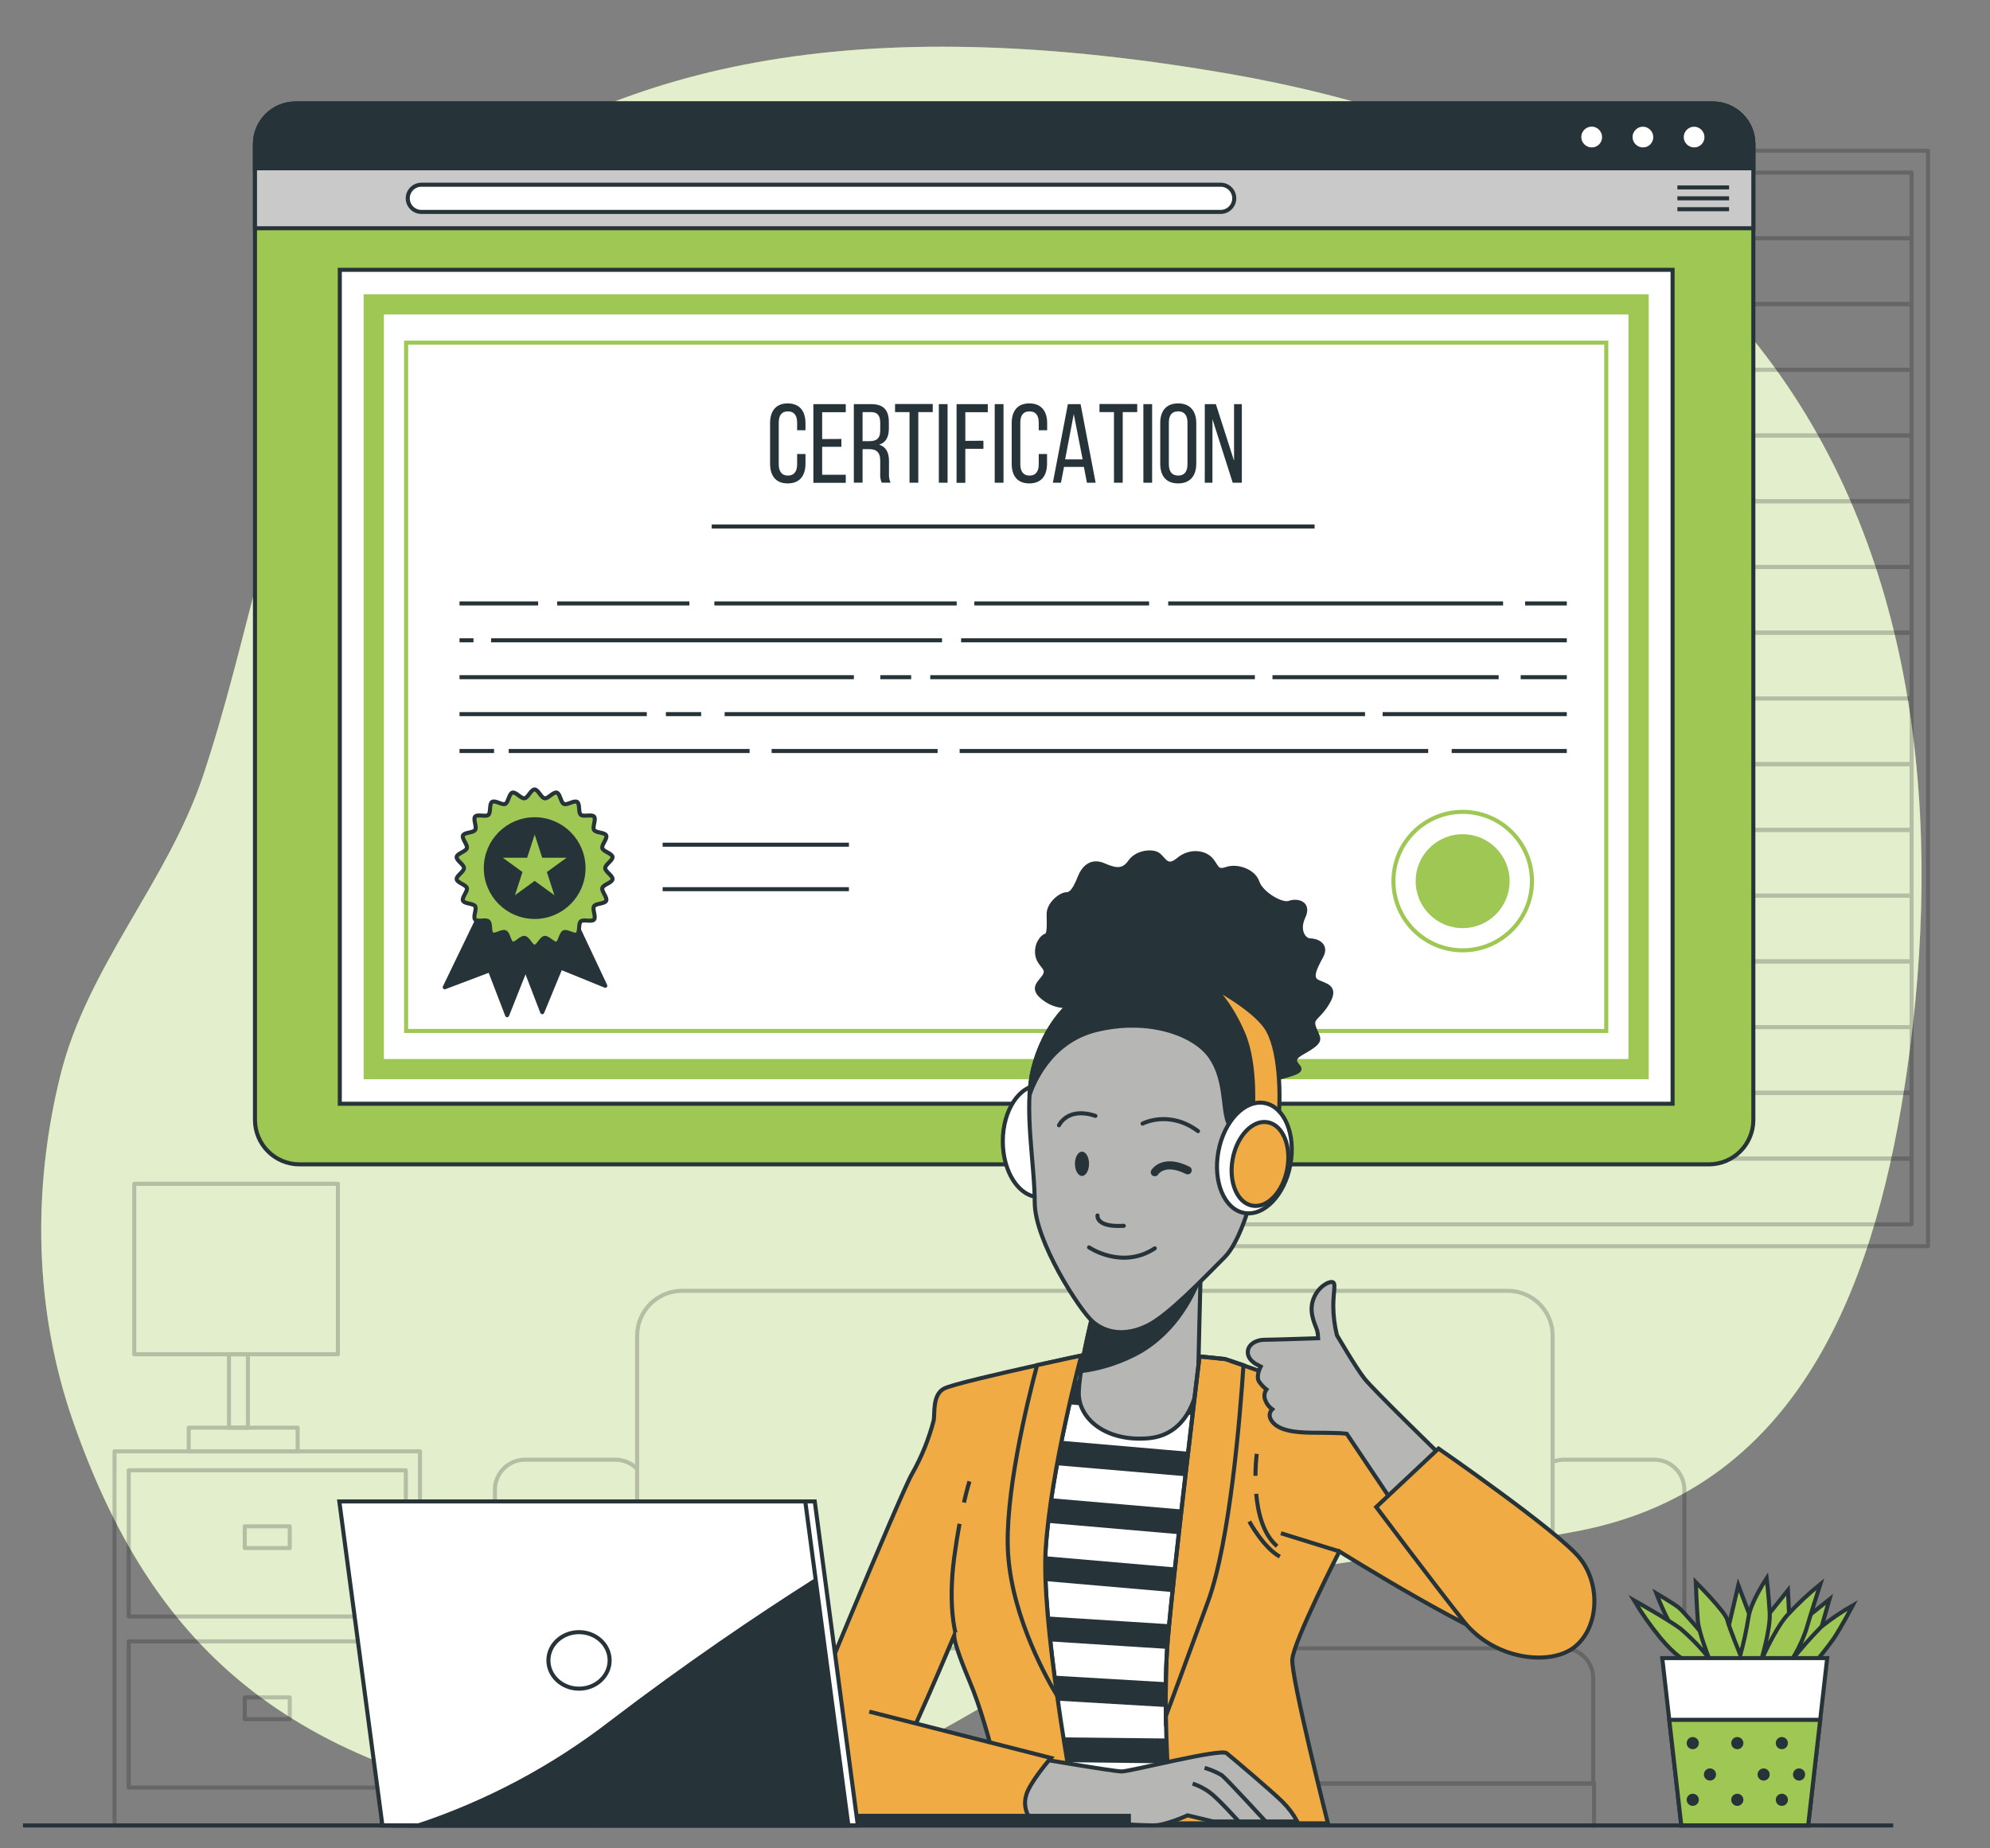 <?xml version="1.0" encoding="utf-8"?>
<!-- Generator: Adobe Illustrator 26.2.1, SVG Export Plug-In . SVG Version: 6.00 Build 0)  -->
<svg version="1.1" id="Capa_1" xmlns="http://www.w3.org/2000/svg" xmlns:xlink="http://www.w3.org/1999/xlink" x="0px" y="0px"
	 viewBox="0 0 491.4 456.51" style="enable-background:new 0 0 491.4 456.51;" xml:space="preserve">
<rect x="0" y="0" width="491.4" height="456.51" fill="#808080" stroke="none"/>
<style type="text/css">
	.st0{fill:#F0AB44;}
	.st1{opacity:0.7;fill:#FFFFFF;enable-background:new    ;}
	.st2{opacity:0.2;}
	.st3{fill:none;stroke:#020203;stroke-linejoin:round;}
	.st4{fill:#F0AB44;stroke:#263339;stroke-miterlimit:10;}
	.st5{fill:#CAC9C9;stroke:#263339;stroke-miterlimit:10;}
	.st6{fill:#FFFFFF;stroke:#263339;stroke-miterlimit:10;}
	.st7{fill:none;stroke:#263339;stroke-miterlimit:10;}
	.st8{fill:#263339;stroke:#263339;stroke-miterlimit:10;}
	.st9{fill:none;stroke:#F0AB44;stroke-width:5;stroke-miterlimit:10;}
	.st10{fill:none;stroke:#F0AB44;stroke-miterlimit:10;}
	.st11{fill:#263339;}
	.st12{fill:#263339;stroke:#263339;stroke-linecap:round;stroke-linejoin:round;}
	.st13{fill:#FFFFFF;stroke:#263339;stroke-linecap:round;stroke-linejoin:round;}
	.st14{fill:#B6B6B5;stroke:#263339;stroke-miterlimit:10;}
	.st15{fill:#B6B6B5;stroke:#263339;stroke-linecap:round;stroke-linejoin:round;}
	.st16{fill:none;stroke:#263339;stroke-linecap:round;stroke-linejoin:round;}
	.st17{fill:none;stroke:#263339;stroke-width:2;stroke-linecap:round;stroke-linejoin:round;}
	.st18{fill:#23A587;}
	.st19{fill:#9FC751;}
	.st20{fill:#9EC754;}
	.st21{fill:#9EC754;stroke:#263339;stroke-miterlimit:10;}
	.st22{fill:none;stroke:#9EC754;stroke-width:5;stroke-miterlimit:10;}
	.st23{fill:none;stroke:#9EC754;stroke-miterlimit:10;}
</style>
<g>
	<g id="freepik--background-simple--inject-1_00000105407906882816061410000011579298867114214537_">
		<path class="st0" d="M-200.44,575.37c-11.6-15.39-26.11-28.36-42.7-38.17c-27.55-16.37-58.64-26.22-90.1-31.67
			c-99.55-17.23-154.12,1-195.28,30.63c-27.26,19.67-35.83,61.49-43.88,91.9c-4.52,17.07-8.55,34.32-14.17,51.07
			c-8.73,26-28.56,47-35.17,73.81c-7,28.29-6.45,58.09,3.24,85.71c19.15,54.56,51.69,86.18,126.36,96.68
			c40,5.64,72.15-10.89,105.34-30.78c20.46-12.26,41.67-23.31,65.15-28.31c24.8-5.27,50.31-6,75.18-10.9
			c55.63-10.95,73.48-63.6,80.71-113.47C-157.01,691.49-162.49,625.5-200.44,575.37z"/>
		<path class="st1" d="M-200.44,575.37c-11.6-15.39-26.11-28.36-42.7-38.17c-27.55-16.37-58.64-26.22-90.1-31.67
			c-99.55-17.23-154.12,1-195.28,30.63c-27.26,19.67-35.83,61.49-43.88,91.9c-4.52,17.07-8.55,34.32-14.17,51.07
			c-8.73,26-28.56,47-35.17,73.81c-7,28.29-6.45,58.09,3.24,85.71c19.15,54.56,51.69,86.18,126.36,96.68
			c40,5.64,72.15-10.89,105.34-30.78c20.46-12.26,41.67-23.31,65.15-28.31c24.8-5.27,50.31-6,75.18-10.9
			c55.63-10.95,73.48-63.6,80.71-113.47C-157.01,691.49-162.49,625.5-200.44,575.37z"/>
	</g>
	<g id="freepik--Window--inject-1_00000063614923964068973940000008981369397267479937_">
		<g class="st2">
			<polygon class="st3" points="-164.6,529.94 -355.36,529.94 -362.13,546.17 -164.6,546.17 			"/>
			<polygon class="st3" points="-164.6,546.17 -355.36,546.17 -362.13,562.41 -164.6,562.41 			"/>
			<polygon class="st3" points="-164.6,562.41 -355.36,562.41 -362.13,578.64 -164.6,578.64 			"/>
			<polygon class="st3" points="-164.6,578.64 -355.36,578.64 -362.13,594.88 -164.6,594.88 			"/>
			<polygon class="st3" points="-164.6,594.88 -355.36,594.88 -362.13,611.11 -164.6,611.11 			"/>
			<polygon class="st3" points="-164.6,611.11 -355.36,611.11 -362.13,627.35 -164.6,627.35 			"/>
			<polygon class="st3" points="-164.6,627.35 -355.36,627.35 -362.13,643.58 -164.6,643.58 			"/>
			<polygon class="st3" points="-164.6,643.58 -355.36,643.58 -362.13,659.82 -164.6,659.82 			"/>
			<polygon class="st3" points="-164.6,659.82 -355.36,659.82 -362.13,676.05 -164.6,676.05 			"/>
			<polygon class="st3" points="-164.6,676.05 -355.36,676.05 -362.13,692.29 -164.6,692.29 			"/>
			<polygon class="st3" points="-164.6,692.29 -355.36,692.29 -362.13,708.52 -164.6,708.52 			"/>
			<polygon class="st3" points="-164.6,708.52 -355.36,708.52 -362.13,724.76 -164.6,724.76 			"/>
			<polygon class="st3" points="-164.6,724.76 -355.36,724.76 -362.13,740.99 -164.6,740.99 			"/>
			<polygon class="st3" points="-164.6,740.99 -355.36,740.99 -362.13,757.23 -164.6,757.23 			"/>
			<polygon class="st3" points="-164.6,757.23 -355.36,757.23 -362.13,773.46 -164.6,773.46 			"/>
			<polygon class="st3" points="-164.6,773.46 -355.36,773.46 -362.13,789.7 -164.6,789.7 			"/>
			<rect x="-364.16" y="524.53" class="st3" width="203.61" height="270.58"/>
		</g>
	</g>
	<g id="freepik--Lamp--inject-1_00000033368293096843989510000005244974026069552024_">
		<g class="st2">
			<rect x="-604.85" y="892.7" class="st3" width="68.42" height="36.11"/>
			<rect x="-576.2" y="906.53" class="st3" width="11.11" height="5.38"/>
			<rect x="-608.36" y="845.77" class="st3" width="75.43" height="92.39"/>
			<rect x="-604.85" y="850.45" class="st3" width="68.42" height="36.11"/>
			<rect x="-576.2" y="864.28" class="st3" width="11.11" height="5.38"/>
			<rect x="-590.04" y="839.92" class="st3" width="26.9" height="5.85"/>
			<rect x="-580.1" y="821.8" class="st3" width="4.68" height="18.13"/>
			<rect x="-603.49" y="779.69" class="st3" width="50.29" height="42.1"/>
		</g>
	</g>
	<g id="freepik--Couch--inject-1_00000173846767302655720450000012158288842733608838_">
		<g class="st2">
			<path class="st3" d="M-253.24,894.42v-77.2c0.01-6.12-4.96-11.09-11.08-11.1c-0.01,0-0.01,0-0.02,0h-101.42v89.07"/>
			<path class="st3" d="M-364.91,806.12h-103.31c-6.12,0-11.09,4.97-11.09,11.09c0,0,0,0.01,0,0.01v77.2"/>
			<path class="st3" d="M-243.22,901.83v26h-122.49v-33.41h115.11c4.07-0.01,7.37,3.29,7.38,7.36
				C-243.22,901.8-243.22,901.82-243.22,901.83z"/>
			<path class="st3" d="M-364.78,894.42h-117.18c-4.07,0-7.37,3.3-7.37,7.37c0,0,0,0.01,0,0.01v26h124.55"/>
			<polyline class="st3" points="-489.33,938.67 -489.33,927.76 -243.01,927.76 -243.01,938.67 			"/>
			<path class="st3" d="M-479.31,850.12c-1.4-1.46-3.34-2.29-5.37-2.29h-22.31c-4.1-0.01-7.43,3.32-7.44,7.42c0,0,0,0.01,0,0.01
				v82.88"/>
			<path class="st3" d="M-220.71,937.6v-82.34c0-4.1-3.33-7.43-7.43-7.43h-22.31c-0.96,0-1.91,0.18-2.79,0.55"/>
		</g>
	</g>
	<g id="freepik--Certification--inject-1_00000034091892722227690060000013242717566652268425_">
		<path class="st4" d="M-203.68,522.89v241c0,6.08-4.92,11-11,11h-348c-6.08,0-11-4.92-11-11v-241c0-5.52,4.48-10,10-10h350
			C-208.16,512.89-203.68,517.37-203.68,522.89L-203.68,522.89z"/>
		<path class="st5" d="M-203.68,522.89v20.8h-370v-20.8c0-5.52,4.48-10,10-10h350C-208.16,512.89-203.68,517.37-203.68,522.89z"/>
		<path class="st6" d="M-335.22,539.66H-532.6c-1.85-0.01-3.35-1.51-3.35-3.36l0,0c0-1.85,1.5-3.35,3.35-3.36h197.38
			c1.86,0,3.36,1.5,3.36,3.36l0,0C-331.86,538.16-333.36,539.66-335.22,539.66z"/>
		<line class="st7" x1="-222.43" y1="533.61" x2="-209.67" y2="533.61"/>
		<line class="st7" x1="-222.43" y1="536.3" x2="-209.67" y2="536.3"/>
		<line class="st7" x1="-222.43" y1="538.99" x2="-209.67" y2="538.99"/>
		<path class="st8" d="M-203.68,522.89v6h-370v-6c0-5.52,4.48-10,10-10h350C-208.16,512.89-203.68,517.37-203.68,522.89z"/>
		<path class="st6" d="M-240.54,521.22c0.03-1.69-1.31-3.09-3-3.12c-1.69-0.03-3.09,1.31-3.12,3c-0.03,1.69,1.31,3.09,3,3.12
			c0.02,0,0.05,0,0.07,0c1.66,0.03,3.02-1.29,3.05-2.95C-240.54,521.26-240.54,521.24-240.54,521.22z"/>
		<path class="st6" d="M-227.9,521.22c0.03-1.68-1.32-3.07-3-3.1c-1.68-0.03-3.07,1.32-3.1,3c-0.03,1.68,1.32,3.07,3,3.1
			c0.02,0,0.03,0,0.05,0c1.66,0.03,3.02-1.29,3.05-2.95C-227.9,521.26-227.9,521.24-227.9,521.22z"/>
		<path class="st6" d="M-215.26,521.22c0.03-1.68-1.32-3.07-3-3.1c-1.68-0.03-3.07,1.32-3.1,3c-0.03,1.68,1.32,3.07,3,3.1
			c0.02,0,0.03,0,0.05,0c1.66,0.03,3.02-1.29,3.05-2.95C-215.26,521.26-215.26,521.24-215.26,521.22z"/>
		<rect x="-552.73" y="553.96" class="st6" width="329.11" height="205.96"/>
		<rect x="-544.34" y="562.49" class="st9" width="312.32" height="188.88"/>
		<rect x="-536.36" y="571.94" class="st10" width="296.36" height="170"/>
		<path class="st11" d="M-437.74,591.83v1.75h-2.06v-1.86c0-1.75-0.69-2.8-2.27-2.8c-1.58,0-2.27,1-2.27,2.8v10.26
			c0,1.74,0.72,2.8,2.27,2.8c1.55,0,2.27-1.06,2.27-2.8v-2.53h2.06v2.38c0,2.94-1.39,4.88-4.39,4.88s-4.35-1.94-4.35-4.88v-10
			c0-2.94,1.39-4.88,4.35-4.88C-439.17,586.95-437.74,588.88-437.74,591.83z"/>
		<path class="st11" d="M-428.87,595.73v1.94h-4.75v6.9h5.83v2h-8v-19.44h8v2h-5.83v6.63L-428.87,595.73z"/>
		<path class="st11" d="M-421.47,587.13c3.05,0,4.32,1.56,4.32,4.44v1.58c0,2.14-0.75,3.47-2.41,4c1.77,0.53,2.44,2,2.44,4.05v3
			c-0.06,0.8,0.07,1.6,0.39,2.33h-2.19c-0.31-0.74-0.43-1.55-0.36-2.35v-3.05c0-2.2-1-2.89-2.83-2.89h-1.53v8.29h-2.16v-19.4
			H-421.47z M-422.03,596.28c1.72,0,2.75-0.55,2.75-2.66v-1.86c0-1.74-0.64-2.66-2.25-2.66h-2.11v7.18H-422.03z"/>
		<path class="st11" d="M-412.05,606.54V589.1h-3.57v-2h9.31v2h-3.57v17.44L-412.05,606.54z"/>
		<path class="st11" d="M-402.65,587.13v19.41h-2.16v-19.41H-402.65z"/>
		<path class="st11" d="M-393.8,596.17v2h-4.47v8.4h-2.16v-19.44h7.71v2h-5.55v7.07L-393.8,596.17z"/>
		<path class="st11" d="M-388.84,587.13v19.41h-2.17v-19.41H-388.84z"/>
		<path class="st11" d="M-378.06,591.83v1.75h-2.08v-1.86c0-1.75-0.69-2.8-2.27-2.8s-2.28,1-2.28,2.8v10.26
			c0,1.74,0.72,2.8,2.28,2.8s2.27-1.06,2.27-2.8v-2.53h2.05v2.38c0,2.94-1.38,4.88-4.38,4.88s-4.35-1.94-4.35-4.88v-10
			c0-2.94,1.38-4.88,4.35-4.88S-378.06,588.88-378.06,591.83z"/>
		<path class="st11" d="M-373.9,602.63l-0.75,3.91h-2l3.71-19.41h3.13l3.72,19.41h-2.15l-0.75-3.91H-373.9z M-373.62,600.77h4.32
			l-2.19-11.2L-373.62,600.77z"/>
		<path class="st11" d="M-361.56,606.54V589.1h-3.58v-2h9.32v2h-3.58v17.44L-361.56,606.54z"/>
		<path class="st11" d="M-352.14,587.13v19.41h-2.16v-19.41H-352.14z"/>
		<path class="st11" d="M-350.14,591.83c0-3,1.47-4.88,4.43-4.88s4.47,1.91,4.47,4.88v10c0,2.94-1.47,4.88-4.47,4.88
			s-4.43-1.88-4.43-4.88V591.83z M-348.01,601.98c0,1.77,0.75,2.8,2.3,2.8s2.3-1,2.3-2.8v-10.27c0-1.75-0.72-2.8-2.3-2.8
			s-2.3,1-2.3,2.8V601.98z"/>
		<path class="st11" d="M-337.25,606.54h-1.89v-19.41h2.74l4.49,14v-14h1.92v19.41h-2.25l-5-15.69L-337.25,606.54z"/>
		<line class="st7" x1="-460.89" y1="617.36" x2="-312.02" y2="617.36"/>
		<line class="st7" x1="-260.04" y1="636.35" x2="-249.74" y2="636.35"/>
		<line class="st7" x1="-348.17" y1="636.35" x2="-265.48" y2="636.35"/>
		<line class="st7" x1="-396.04" y1="636.35" x2="-352.89" y2="636.35"/>
		<line class="st7" x1="-460.24" y1="636.35" x2="-400.4" y2="636.35"/>
		<line class="st7" x1="-499.05" y1="636.35" x2="-466.41" y2="636.35"/>
		<line class="st7" x1="-523.17" y1="636.35" x2="-503.76" y2="636.35"/>
		<line class="st7" x1="-399.31" y1="645.46" x2="-249.74" y2="645.46"/>
		<line class="st7" x1="-515.37" y1="645.46" x2="-404.02" y2="645.46"/>
		<line class="st7" x1="-523.17" y1="645.46" x2="-519.72" y2="645.46"/>
		<line class="st7" x1="-261.13" y1="654.57" x2="-249.74" y2="654.57"/>
		<line class="st7" x1="-322.42" y1="654.57" x2="-266.57" y2="654.57"/>
		<line class="st7" x1="-406.93" y1="654.57" x2="-326.77" y2="654.57"/>
		<line class="st7" x1="-419.26" y1="654.57" x2="-411.64" y2="654.57"/>
		<line class="st7" x1="-523.17" y1="654.57" x2="-425.79" y2="654.57"/>
		<line class="st7" x1="-295.22" y1="663.69" x2="-249.74" y2="663.69"/>
		<line class="st7" x1="-457.7" y1="663.69" x2="-299.57" y2="663.69"/>
		<line class="st7" x1="-472.21" y1="663.69" x2="-463.5" y2="663.69"/>
		<line class="st7" x1="-523.17" y1="663.69" x2="-476.92" y2="663.69"/>
		<line class="st7" x1="-278.17" y1="672.8" x2="-249.74" y2="672.8"/>
		<line class="st7" x1="-399.67" y1="672.8" x2="-283.97" y2="672.8"/>
		<line class="st7" x1="-446.1" y1="672.8" x2="-405.11" y2="672.8"/>
		<line class="st7" x1="-511.02" y1="672.8" x2="-451.54" y2="672.8"/>
		<line class="st7" x1="-523.17" y1="672.8" x2="-514.64" y2="672.8"/>
		<polygon class="st12" points="-512.12,712.94 -502.74,737.31 -498.2,726.29 -487.17,730.78 -497.95,707.9 		"/>
		<polygon class="st12" points="-515.47,707.64 -526.82,731.15 -515.68,726.94 -511.41,738.05 -502.09,714.54 		"/>
		<path class="st4" d="M-487.2,701.72c0-0.89,1.93-1.91,1.81-2.77s-2.26-1.31-2.51-2.14s1.31-2.37,0.95-3.16
			c-0.36-0.79-2.54-0.61-3-1.35c-0.46-0.74,0.59-2.64,0-3.3c-0.59-0.66-2.61,0.13-3.27-0.45s-0.16-2.69-0.9-3.17
			s-2.46,0.86-3.27,0.49s-0.91-2.54-1.76-2.79c-0.85-0.25-2.11,1.52-3,1.4c-0.89-0.12-1.59-2.18-2.48-2.18
			c-0.89,0-1.62,2.06-2.48,2.18c-0.86,0.12-2.16-1.64-3-1.4s-1,2.43-1.77,2.79s-2.52-1-3.26-0.49s-0.24,2.6-0.9,3.18
			c-0.66,0.58-2.7-0.22-3.27,0.44c-0.57,0.66,0.49,2.56,0,3.3s-2.65,0.55-3,1.35c-0.35,0.8,1.2,2.31,0.95,3.16
			c-0.25,0.85-2.38,1.27-2.51,2.14s1.81,1.88,1.81,2.77c0,0.89-1.93,1.9-1.81,2.76c0.12,0.86,2.26,1.31,2.51,2.15
			c0.25,0.84-1.32,2.36-0.95,3.15c0.37,0.79,2.54,0.62,3,1.35c0.46,0.73-0.6,2.64,0,3.3c0.6,0.66,2.6-0.13,3.27,0.45
			c0.67,0.58,0.16,2.69,0.9,3.17s2.46-0.86,3.26-0.49c0.8,0.37,0.92,2.54,1.77,2.79s2.11-1.52,3-1.39c0.89,0.13,1.59,2.17,2.48,2.17
			c0.89,0,1.62-2.05,2.48-2.17c0.86-0.12,2.16,1.63,3,1.39s1-2.43,1.77-2.79c0.77-0.36,2.52,1,3.26,0.49s0.24-2.6,0.9-3.17
			c0.66-0.57,2.7,0.21,3.27-0.45c0.57-0.66-0.49-2.56,0-3.3c0.49-0.74,2.65-0.55,3-1.35c0.35-0.8-1.2-2.31-0.95-3.16
			c0.25-0.85,2.38-1.26,2.51-2.14C-485.26,703.6-487.2,702.61-487.2,701.72z"/>
		<circle class="st12" cx="-504.61" cy="701.72" r="12.06"/>
		<polygon class="st0" points="-504.61,693.43 -502.75,699.16 -496.73,699.16 -501.6,702.69 -499.74,708.42 -504.61,704.88 
			-509.48,708.42 -507.62,702.69 -512.49,699.16 -506.47,699.16 		"/>
		<line class="st7" x1="-473.01" y1="695.94" x2="-427.01" y2="695.94"/>
		<line class="st7" x1="-473.01" y1="706.93" x2="-427.01" y2="706.93"/>
		<circle class="st10" cx="-275.45" cy="704.93" r="17.1"/>
		<circle class="st0" cx="-275.45" cy="704.96" r="11.6"/>
	</g>
	<g id="freepik--Plant--inject-1_00000071540244687635241200000007283503416607774092_">
		<path class="st4" d="M-219.14,897.33c0,0-3.5-6-5.25-9.25c-1.22-2.35-2.31-4.77-3.25-7.25c0,0,4.25,2.5,5.5,3.5s6.5,7.25,6.5,7.25
			l1.5-1.75l-1.75-5.75l5.75,6.5l2.75-11.75l4.25,11.25l8-10l0.5,10l9.75-7.75l-3.5,12.25l-3.75,5.25h-26.75L-219.14,897.33z"/>
		<path class="st4" d="M-220.64,897.33c0,0-2.25-1-6-5.5c-2.4-2.92-4.57-6.01-6.5-9.25c0,0,8.5,4.75,11.5,7
			c2.56,2.19,4.9,4.62,7,7.25c0,0-2.5-6.25-2.75-9.25s-0.5-9.5-0.5-9.5s7.25,7.25,7.75,9.25s3.25,8.75,3.25,8.75
			c0.83-3.05,1.5-6.13,2-9.25c0.5-3.75,4.5-9.75,4.5-9.75s0.5,4.25,0.75,8.5s-2.25,12.25-2.25,12.25s3.25-7.75,6.5-11.5
			c2.55-2.79,5.31-5.38,8.25-7.75c0,0-2.5,7.75-3.5,11.25c-0.93,2.72-2.19,5.33-3.75,7.75c2.35-2.97,4.85-5.8,7.5-8.5
			c2.44-1.95,5.03-3.71,7.75-5.25c0,0-2.75,5.25-4.75,8.25c-1.87,2.6-3.87,5.11-6,7.5h-30.75V897.33z"/>
		<polygon class="st6" points="-185.44,896.83 -187.17,912.08 -190.14,938.16 -221.47,938.16 -224.44,912.08 -226.17,896.83 		"/>
		<polygon class="st4" points="-187.17,912.08 -190.14,938.16 -221.47,938.16 -224.44,912.08 		"/>
		<circle class="st11" cx="-218.64" cy="917.83" r="1.5"/>
		<circle class="st11" cx="-207.64" cy="917.83" r="1.5"/>
		<circle class="st11" cx="-214.39" cy="925.58" r="1.5"/>
		<circle class="st11" cx="-201.14" cy="925.58" r="1.5"/>
		<circle class="st11" cx="-192.39" cy="925.58" r="1.5"/>
		<circle class="st11" cx="-196.64" cy="917.83" r="1.5"/>
		<circle class="st11" cx="-218.64" cy="931.83" r="1.5"/>
		<circle class="st11" cx="-207.64" cy="931.83" r="1.5"/>
		<circle class="st11" cx="-196.64" cy="931.83" r="1.5"/>
	</g>
	<g id="freepik--Character--inject-1_00000019636833191371354120000003184126743400597914_">
		
			<ellipse transform="matrix(2.443132e-03 -1 1 2.443132e-03 -1148.231 387.305)" class="st13" cx="-379.99" cy="769.17" rx="13.8" ry="9.03"/>
		<path class="st12" d="M-368.65,734.62c0,0-4.87,2.79-9.51-0.23s-1.39-4.4-0.46-6.26c0.93-1.86-1.39-2.32-1.86-4.87
			s1.16-4.64,2.09-4.87s0.7-2.79,0.7-5.34c0-2.55,3-4.87,4.4-4.87s2.32-1.85,3.25-4.17s2.79-4.41,6-3c3.21,1.41,4.87,1.39,6.5-0.93
			s5.56-2.78,7-1.62c1.44,1.16,2.08,3.48,4.87,1.16c2.79-2.32,6.26-1.85,7.88-0.23c1.62,1.62,1.39,3.48,4,2.55s6.72,0.46,7.65,3.25
			c0.93,2.79,6,5.8,7.89,5.1s5.1,0,3.47,3.48c-1.63,3.48,0.24,5.8,1.63,5.8s4.41,0.93,2.78,3.94s-2.78,5.34-0.93,6.26
			s4.87,1.16,2.56,5.11c-2.31,3.95-4.18,3.71-3.48,6c0.7,2.29,2.08,3,0,4.64s-4.64,2.32-4.64,3.71c0,1.39,2.78,2.08-0.47,3.24
			c-1.87,0.68-3.82,1.15-5.8,1.4c0,0-4.63-12.53-17.86-16.7c-13.23-4.17-20.87-3.72-23.89-2.09S-368.65,734.62-368.65,734.62z"/>
		<path class="st6" d="M-363.98,819.66l-17,7.84c0,0-8.79,48.66-8.16,62.16c0.63,13.5,8.16,47.09,8.16,47.09h40.84
			c0,0-6.28-41.13-3.14-55.88s10.68-55.25,10.68-55.25s-12.56-3.45-16.33-4.08C-352.7,820.91-363.98,819.66-363.98,819.66z"/>
		<path class="st11" d="M-383.48,842.39l47,4.06c-0.38,2-0.76,4-1.15,6l-46.8-4C-384.14,846.33-383.79,844.3-383.48,842.39z
			 M-343.26,880.83c0.36-1.7,0.78-3.74,1.24-6l-45.66-3.94c-0.26,2.1-0.49,4.13-0.7,6.06l45.12,3.91V880.83z M-339.26,860.61
			l-46.49-4c-0.3,2-0.6,4-0.88,6.06l46.19,4c0.43-1.94,0.82-3.96,1.22-6.02L-339.26,860.61z M-389.11,885.85
			c-0.06,1.44-0.07,2.71,0,3.77c0,0.73,0.09,1.52,0.16,2.35l44.81,2.86c0-2.14,0-4.2,0-6.12L-389.11,885.85z M-380.69,827.33
			l-0.28,0.13c0,0-0.4,2.24-1,5.89l47.16,4.08c0.42-2.27,0.81-4.31,1.13-6L-380.69,827.33z M-342.69,916.75l-42.45-0.45
			c0.4,2.12,0.81,4.17,1.2,6.12l42,0.48c-0.2-1.92-0.46-3.98-0.68-6.07L-342.69,916.75z M-386.96,906.67l43.57,2.56
			c-0.17-2.05-0.32-4.1-0.45-6.15l-44.11-2.59c0.36,2.03,0.7,4.11,1.06,6.22L-386.96,906.67z"/>
		<path class="st14" d="M-366.49,810.83c0,0-3.45,13.18-3.76,20.09c-0.31,6.91,6.9,12.55,17.26,11.61s12.24-12.24,12.24-15.07
			s0.61-26.63,0.61-26.63c-3.47,2.97-7.15,5.7-11,8.16C-357.07,812.75-366.49,810.83-366.49,810.83z"/>
		<path class="st8" d="M-357.07,822.17c9.81-4.7,14.7-13.93,16.91-19.79c0-1,0-1.56,0-1.56c-3.47,2.97-7.15,5.7-11,8.16
			c-6,3.77-15.38,1.89-15.38,1.89s-2.15,8.24-3.21,15.1C-365.34,825.42-361.05,824.13-357.07,822.17z"/>
		<path class="st15" d="M-323.45,760.47c0,0-0.4-13.92-5.57-21.88c-5.17-7.96-16.07-12.83-28.24-10.76
			c-15.1,2.6-21.88,13.92-24.27,23.47s0.4,23.47,0.4,33c0,9.53,11.14,26.65,14.32,29.44c3.18,2.79,8.09,3.71,13.7,0.87
			c5.15-2.62,13.62-11.53,18.79-16.7c5.17-5.17,8.25-20.55,9.05-24.13S-323.45,760.47-323.45,760.47z"/>
		<path class="st16" d="M-365.63,787.51c0,0-0.47,3,6.49,2.55"/>
		<path class="st16" d="M-367.72,795.39c0,0,8.12,5.57,16.24,0.24"/>
		<path class="st17" d="M-351.48,776.83c0,0,2.08-3.48,8.12-0.47"/>
		<path class="st11" d="M-367.72,774.75c0,1.67-0.78,3-1.74,3s-1.74-1.35-1.74-3c0-1.65,0.78-3,1.74-3S-367.72,773.09-367.72,774.75
			z"/>
		<path class="st16" d="M-375.14,765.24c0,0,2.09-4.64,9-2.32"/>
		<path class="st16" d="M-354.5,764.83c0,0,6.5-3.48,13.69,1.85"/>
		<path class="st12" d="M-357.26,727.83c-15.1,2.6-21.88,13.92-24.27,23.47c-0.5,2.12-0.79,4.28-0.88,6.46
			c0.78-2.43,4.83-13.09,16.31-16c13-3.24,24.36,0.93,28.3,6.5s3,12.76,4.41,16.24c0.88,2.2,5.3,5.52,8.43,7.66
			c0.72-4.27,1.51-11.74,1.51-11.74s-0.4-13.92-5.57-21.88C-334.19,730.58-345.09,725.76-357.26,727.83z"/>
		<path class="st4" d="M-327.36,762.92c0,0,1.16-12.29-2.32-20.41s-7.65-11.6-7.65-11.6s9.74,5.11,13.22,10s3.94,16.7,3,24.82
			l-7.19-1.16L-327.36,762.92z"/>
		<path class="st13" d="M-318.01,774.98c-1.4,7.49-6.51,12.82-11.42,11.91c-4.91-0.91-7.74-7.74-6.34-15.23
			c1.4-7.49,6.51-12.82,11.41-11.91C-319.46,760.66-316.61,767.49-318.01,774.98z"/>
		
			<ellipse transform="matrix(0.184 -0.983 0.983 0.184 -1027.358 312.355)" class="st4" cx="-325.63" cy="774.69" rx="10.47" ry="6.85"/>
		<path class="st4" d="M-375.59,906.15c2.34,16.6,5.22,31.49,5.22,31.49h-17.15c0,0-4.39-22.61-9.73-35.16
			c-3-7.14-3.73-10-3.78-11.17c-2.33,5.55-16.85,39.84-19.45,41c-2.83,1.25-13.19-1-17-2.2s-4.07-6.59-3.44-8.79s27-65.93,29.5-70
			c2.34-4.15,4.14-8.58,5.34-13.19c0.31-1.88-0.32-6.28,2.51-7.84c1.71-0.95,13.73-3.73,23-5.79c6.06-1.35,10.93-2.38,10.93-2.38
			s-7.5,27.93-8.78,47.71c-0.55,8.77,1,23.09,2.83,36.31C-375.58,906.14-375.58,906.14-375.59,906.15z"/>
		<path class="st4" d="M-375.59,906.14c-2.16-3.55-10.92-18.79-12.09-34.66c-1.05-14.24,4.63-37.61,7.13-47
			c6.06-1.35,10.93-2.38,10.93-2.38s-7.52,27.95-8.8,47.73C-378.97,878.6-377.46,892.92-375.59,906.14z"/>
		<path class="st7" d="M-398.61,858.41c0.78-3.39,1.36-5.22,1.36-5.22"/>
		<path class="st7" d="M-400.7,890.55c0,0-1.89-6.6-0.32-18.52c0.42-3.15,0.87-5.95,1.32-8.36"/>
		<path class="st4" d="M-262.58,893.3c-7.22-0.32-43.32-22.81-43.32-22.81s-11.31,22.16-11.62,26.66s8.79,40.49,8.79,40.49h-38.61
			c0,0-1.17-12.63-1.41-26.48c-0.11-6.39,0-13,0.47-18.83c1.57-18.31,7.84-70,7.84-70l6.29,0.64c0,0,1.78,0.6,4.57,1.57
			c7.43,2.58,22,7.86,28.39,11.6c8.78,5.14,21,13.5,27,17.36c6,3.86,20.09,12.53,22.91,24.1S-255.36,893.62-262.58,893.3z"/>
		<path class="st7" d="M-329.58,824.5c-0.85,12.86-3.35,43.49-8.74,58.31c-5.16,14.17-8.87,24.16-10.43,28.35
			c-0.11-6.39,0-13,0.47-18.83c1.57-18.31,7.84-70,7.84-70l6.29,0.64C-334.15,822.97-332.37,823.53-329.58,824.5z"/>
		<line class="st7" x1="-305.9" y1="870.48" x2="-320.34" y2="865.99"/>
		<path class="st7" d="M-326.44,856.26c0.42,4.75,1.73,10,5.16,12.94"/>
		<path class="st7" d="M-326.31,846.39c-0.2,1.8-0.31,3.61-0.31,5.42"/>
		<path class="st7" d="M-328.14,863.09c0,0,3.45,6.43,7.53,8.68"/>
		<path class="st14" d="M-306.51,817.07c-0.58-2.36-0.88-4.77-0.9-7.2c0-3.87,0.9-6.05-0.51-5.92c-1.41,0.13-3.87,1.93-4.64,5
			s0.9,5.92,1.16,6.95c0.16,0.63,0.24,1.28,0.26,1.93c0,0-11.2,0.38-13.26,0.38s-4.12,1.16-4.12,3.09s2.19,3,2.19,3l1,0.52
			c0,0-1.29,2.44-0.39,3.73c0.5,0.74,1.11,1.39,1.81,1.93c-0.55,0.79-0.65,1.82-0.26,2.7c0.33,0.88,0.91,1.64,1.67,2.19
			c0,0-1.67,1.55,0.52,3.61s6.95,2.19,10.29,2.19s6.18,0.12,6.18,0.12l1.42,0.13l11.84,17.64l11.2-12.49c0,0-16.48-16-18.67-18.79
			C-301.91,824.99-306.51,817.07-306.51,817.07z"/>
		<path class="st4" d="M-281.42,845.08l-15.38,14.44c0,0,14.13,18.84,21.66,28.31c7.53,9.47,21.35,11,27.31,6.27
			c5.96-4.73,6.6-15.38,1.26-22S-281.42,845.08-281.42,845.08z"/>
		<path class="st14" d="M-384.34,920.93c0,0,22.58,3.9,24.69,3.9s24.39-5.72,25.89-4.52s11.44,9.64,13.85,12.05
			c1.43,1.42,2.65,3.05,3.61,4.82h-20.77l-6.32-1.51c0,0-5.36,2.48-8.37,2.48s-13.09-0.58-13.09-0.58l-17.74-0.29
			C-382.59,937.28-388.56,927.25-384.34,920.93z"/>
		<path class="st7" d="M-330.75,937.19c0,0-5.12-5.72-7.22-7.23c-1.27-0.92-2.68-1.64-4.17-2.13"/>
		<path class="st7" d="M-323.82,937.49c0,0-9.94-10.84-11.14-11.75c-1.33-0.77-2.75-1.37-4.22-1.8"/>
		<path class="st4" d="M-433.72,910.69c0,0-9,7.23-10.54,12c-1.54,4.77,0.6,10.54,5.42,12.35c4.82,1.81,58.58,2.79,58.58,2.79
			c-0.88,0.41-4.82-3.28-2.58-8.21c1.52-3.34,5.72-8.13,5.72-8.13l-44.86-11.44"/>
	</g>
	<g id="freepik--Device--inject-1_00000174600792554614386730000017246077755535810958_">
		<rect x="-542.38" y="935.79" class="st8" width="184.5" height="2.37"/>
		<polygon class="st6" points="-424.81,938.16 -539.88,938.16 -550.52,858.14 -435.45,858.14 		"/>
		<polygon class="st6" points="-427.15,938.16 -542.21,938.16 -552.85,858.14 -437.79,858.14 		"/>
		<path class="st8" d="M-533.32,938.16h105.82l-8-60.4c-14.16,9-31.41,20.65-50.21,35C-500.04,923.85-516.13,932.43-533.32,938.16z"
			/>
		<ellipse class="st6" cx="-493.66" cy="897.4" rx="7.56" ry="6.98"/>
	</g>
	<g id="freepik--Desk--inject-1_00000004539640640224496790000017450725116801946282_">
		<line class="st7" x1="-630.97" y1="938.16" x2="-169.14" y2="938.16"/>
	</g>
</g>
<rect x="87.18" y="-118.97" class="st18" width="162.95" height="69.43"/>
<rect x="349.46" y="-152.14" class="st19" width="124.92" height="117.26"/>
<g id="freepik--background-simple--inject-1_00000096774593268210875230000003258086846251773345_">
	<path class="st20" d="M436.2,88.05c-11.6-15.39-26.11-28.36-42.7-38.17c-27.55-16.37-58.64-26.22-90.1-31.67
		c-99.55-17.23-154.12,1-195.28,30.63c-27.26,19.67-35.83,61.49-43.88,91.9c-4.52,17.07-8.55,34.32-14.17,51.07
		c-8.73,26-28.56,47-35.17,73.81c-7,28.29-6.45,58.09,3.24,85.71c19.15,54.56,51.69,86.18,126.36,96.68
		c40,5.64,72.15-10.89,105.34-30.78c20.46-12.26,41.67-23.31,65.15-28.31c24.8-5.27,50.31-6,75.18-10.9
		c55.63-10.95,73.48-63.6,80.71-113.47C479.63,204.17,474.15,138.18,436.2,88.05z"/>
	<path class="st1" d="M436.2,88.05c-11.6-15.39-26.11-28.36-42.7-38.17c-27.55-16.37-58.64-26.22-90.1-31.67
		c-99.55-17.23-154.12,1-195.28,30.63c-27.26,19.67-35.83,61.49-43.88,91.9c-4.52,17.07-8.55,34.32-14.17,51.07
		c-8.73,26-28.56,47-35.17,73.81c-7,28.29-6.45,58.09,3.24,85.71c19.15,54.56,51.69,86.18,126.36,96.68
		c40,5.64,72.15-10.89,105.34-30.78c20.46-12.26,41.67-23.31,65.15-28.31c24.8-5.27,50.31-6,75.18-10.9
		c55.63-10.95,73.48-63.6,80.71-113.47C479.63,204.17,474.15,138.18,436.2,88.05z"/>
</g>
<g id="freepik--Window--inject-1_00000147905478571423988600000000780664615517102215_">
	<g class="st2">
		<polygon class="st3" points="472.04,42.62 281.28,42.62 274.51,58.85 472.04,58.85 		"/>
		<polygon class="st3" points="472.04,58.85 281.28,58.85 274.51,75.09 472.04,75.09 		"/>
		<polygon class="st3" points="472.04,75.09 281.28,75.09 274.51,91.32 472.04,91.32 		"/>
		<polygon class="st3" points="472.04,91.32 281.28,91.32 274.51,107.56 472.04,107.56 		"/>
		<polygon class="st3" points="472.04,107.56 281.28,107.56 274.51,123.79 472.04,123.79 		"/>
		<polygon class="st3" points="472.04,123.79 281.28,123.79 274.51,140.03 472.04,140.03 		"/>
		<polygon class="st3" points="472.04,140.03 281.28,140.03 274.51,156.26 472.04,156.26 		"/>
		<polygon class="st3" points="472.04,156.26 281.28,156.26 274.51,172.5 472.04,172.5 		"/>
		<polygon class="st3" points="472.04,172.5 281.28,172.5 274.51,188.73 472.04,188.73 		"/>
		<polygon class="st3" points="472.04,188.73 281.28,188.73 274.51,204.97 472.04,204.97 		"/>
		<polygon class="st3" points="472.04,204.97 281.28,204.97 274.51,221.2 472.04,221.2 		"/>
		<polygon class="st3" points="472.04,221.2 281.28,221.2 274.51,237.44 472.04,237.44 		"/>
		<polygon class="st3" points="472.04,237.44 281.28,237.44 274.51,253.67 472.04,253.67 		"/>
		<polygon class="st3" points="472.04,253.67 281.28,253.67 274.51,269.91 472.04,269.91 		"/>
		<polygon class="st3" points="472.04,269.91 281.28,269.91 274.51,286.14 472.04,286.14 		"/>
		<polygon class="st3" points="472.04,286.14 281.28,286.14 274.51,302.38 472.04,302.38 		"/>
		<rect x="272.48" y="37.21" class="st3" width="203.61" height="270.58"/>
	</g>
</g>
<g id="freepik--Lamp--inject-1_00000033342362582798471050000006955146815234911411_">
	<g class="st2">
		<rect x="31.79" y="405.38" class="st3" width="68.42" height="36.11"/>
		<rect x="60.44" y="419.21" class="st3" width="11.11" height="5.38"/>
		<rect x="28.28" y="358.45" class="st3" width="75.43" height="92.39"/>
		<rect x="31.79" y="363.13" class="st3" width="68.42" height="36.11"/>
		<rect x="60.44" y="376.96" class="st3" width="11.11" height="5.38"/>
		<rect x="46.6" y="352.6" class="st3" width="26.9" height="5.85"/>
		<rect x="56.54" y="334.48" class="st3" width="4.68" height="18.13"/>
		<rect x="33.15" y="292.37" class="st3" width="50.29" height="42.1"/>
	</g>
</g>
<g id="freepik--Couch--inject-1_00000122695059225771615840000007517841537591582393_">
	<g class="st2">
		<path class="st3" d="M383.4,407.1v-77.2c0.01-6.12-4.96-11.09-11.08-11.1c-0.01,0-0.01,0-0.02,0H270.88v89.07"/>
		<path class="st3" d="M271.73,318.8H168.42c-6.12,0-11.09,4.97-11.09,11.09c0,0,0,0.01,0,0.01v77.2"/>
		<path class="st3" d="M393.42,414.51v26H270.93V407.1h115.11c4.07-0.01,7.37,3.29,7.38,7.36
			C393.42,414.47,393.42,414.49,393.42,414.51z"/>
		<path class="st3" d="M271.86,407.1H154.68c-4.07,0-7.37,3.3-7.37,7.37c0,0,0,0.01,0,0.01v26h124.55"/>
		<polyline class="st3" points="147.31,451.35 147.31,440.44 393.63,440.44 393.63,451.35 		"/>
		<path class="st3" d="M157.33,362.8c-1.4-1.46-3.34-2.29-5.37-2.29h-22.31c-4.1-0.01-7.43,3.32-7.44,7.42c0,0,0,0.01,0,0.01v82.88"
			/>
		<path class="st3" d="M415.93,450.28v-82.34c0-4.1-3.33-7.43-7.43-7.43h-22.31c-0.96,0-1.91,0.18-2.79,0.55"/>
	</g>
</g>
<g id="freepik--Certification--inject-1_00000023243813754737951570000010229664592082157214_">
	<path class="st21" d="M432.96,35.57v241c0,6.08-4.92,11-11,11h-348c-6.08,0-11-4.92-11-11v-241c0-5.52,4.48-10,10-10h350
		C428.48,25.57,432.96,30.04,432.96,35.57L432.96,35.57z"/>
	<path class="st5" d="M432.96,35.57v20.8h-370v-20.8c0-5.52,4.48-10,10-10h350C428.48,25.57,432.96,30.04,432.96,35.57z"/>
	<path class="st6" d="M301.42,52.34H104.04c-1.85-0.01-3.35-1.51-3.35-3.36l0,0c0-1.85,1.5-3.35,3.35-3.36h197.38
		c1.86,0,3.36,1.5,3.36,3.36l0,0C304.78,50.83,303.27,52.34,301.42,52.34z"/>
	<line class="st7" x1="414.21" y1="46.29" x2="426.97" y2="46.29"/>
	<line class="st7" x1="414.21" y1="48.98" x2="426.97" y2="48.98"/>
	<line class="st7" x1="414.21" y1="51.67" x2="426.97" y2="51.67"/>
	<path class="st8" d="M432.96,35.57v6h-370v-6c0-5.52,4.48-10,10-10h350C428.48,25.57,432.96,30.04,432.96,35.57z"/>
	<path class="st6" d="M396.1,33.9c0.03-1.69-1.31-3.09-3-3.12c-1.69-0.03-3.09,1.31-3.12,3c-0.03,1.69,1.31,3.09,3,3.12
		c0.02,0,0.05,0,0.07,0c1.66,0.03,3.02-1.29,3.05-2.95C396.1,33.93,396.1,33.91,396.1,33.9z"/>
	<path class="st6" d="M408.74,33.9c0.03-1.68-1.32-3.07-3-3.1c-1.68-0.03-3.07,1.32-3.1,3s1.32,3.07,3,3.1c0.02,0,0.03,0,0.05,0
		c1.66,0.03,3.02-1.29,3.05-2.95C408.74,33.93,408.74,33.91,408.74,33.9z"/>
	<path class="st6" d="M421.38,33.9c0.03-1.68-1.32-3.07-3-3.1c-1.68-0.03-3.07,1.32-3.1,3s1.32,3.07,3,3.1c0.02,0,0.03,0,0.05,0
		c1.66,0.03,3.02-1.29,3.05-2.95C421.38,33.93,421.38,33.91,421.38,33.9z"/>
	<rect x="83.91" y="66.64" class="st6" width="329.11" height="205.96"/>
	<rect x="92.3" y="75.17" class="st22" width="312.32" height="188.88"/>
	<rect x="100.28" y="84.62" class="st23" width="296.36" height="170"/>
	<path class="st11" d="M198.9,104.51v1.75h-2.06v-1.86c0-1.75-0.69-2.8-2.27-2.8s-2.27,1-2.27,2.8v10.26c0,1.74,0.72,2.8,2.27,2.8
		s2.27-1.06,2.27-2.8v-2.53h2.06v2.38c0,2.94-1.39,4.88-4.39,4.88s-4.35-1.94-4.35-4.88v-10c0-2.94,1.39-4.88,4.35-4.88
		S198.9,101.56,198.9,104.51z"/>
	<path class="st11" d="M207.77,108.41v1.94h-4.75v6.9h5.83v2h-8V99.81h8v2h-5.83v6.63L207.77,108.41z"/>
	<path class="st11" d="M215.17,99.81c3.05,0,4.32,1.56,4.32,4.44v1.58c0,2.14-0.75,3.47-2.41,4c1.77,0.53,2.44,2,2.44,4.05v3
		c-0.06,0.8,0.07,1.6,0.39,2.33h-2.19c-0.31-0.74-0.43-1.55-0.36-2.35v-3.05c0-2.2-1-2.89-2.83-2.89H213v8.29h-2.16v-19.4H215.17z
		 M214.61,108.96c1.72,0,2.75-0.55,2.75-2.66v-1.86c0-1.74-0.64-2.66-2.25-2.66H213v7.18L214.61,108.96z"/>
	<path class="st11" d="M224.59,119.22v-17.44h-3.57v-2h9.31v2h-3.57v17.44L224.59,119.22z"/>
	<path class="st11" d="M233.99,99.81v19.41h-2.16V99.81H233.99z"/>
	<path class="st11" d="M242.84,108.85v2h-4.47v8.4h-2.16V99.81h7.71v2h-5.55v7.07L242.84,108.85z"/>
	<path class="st11" d="M247.8,99.81v19.41h-2.17V99.81H247.8z"/>
	<path class="st11" d="M258.58,104.51v1.75h-2.08v-1.86c0-1.75-0.69-2.8-2.27-2.8s-2.28,1-2.28,2.8v10.26c0,1.74,0.72,2.8,2.28,2.8
		s2.27-1.06,2.27-2.8v-2.53h2.05v2.38c0,2.94-1.38,4.88-4.38,4.88s-4.35-1.94-4.35-4.88v-10c0-2.94,1.38-4.88,4.35-4.88
		S258.58,101.56,258.58,104.51z"/>
	<path class="st11" d="M262.74,115.31l-0.75,3.91h-2l3.71-19.41h3.13l3.72,19.41h-2.15l-0.75-3.91H262.74z M263.02,113.45h4.32
		l-2.19-11.2L263.02,113.45z"/>
	<path class="st11" d="M275.08,119.22v-17.44h-3.58v-2h9.32v2h-3.58v17.44L275.08,119.22z"/>
	<path class="st11" d="M284.5,99.81v19.41h-2.16V99.81H284.5z"/>
	<path class="st11" d="M286.5,104.51c0-3,1.47-4.88,4.43-4.88s4.47,1.91,4.47,4.88v10c0,2.94-1.47,4.88-4.47,4.88
		s-4.43-1.88-4.43-4.88V104.51z M288.63,114.66c0,1.77,0.75,2.8,2.3,2.8s2.3-1,2.3-2.8v-10.27c0-1.75-0.72-2.8-2.3-2.8
		s-2.3,1-2.3,2.8V114.66z"/>
	<path class="st11" d="M299.39,119.22h-1.89V99.81h2.74l4.49,14v-14h1.92v19.41h-2.25l-5-15.69L299.39,119.22z"/>
	<line class="st7" x1="175.75" y1="130.04" x2="324.62" y2="130.04"/>
	<line class="st7" x1="376.6" y1="149.03" x2="386.9" y2="149.03"/>
	<line class="st7" x1="288.47" y1="149.03" x2="371.16" y2="149.03"/>
	<line class="st7" x1="240.6" y1="149.03" x2="283.75" y2="149.03"/>
	<line class="st7" x1="176.4" y1="149.03" x2="236.24" y2="149.03"/>
	<line class="st7" x1="137.59" y1="149.03" x2="170.23" y2="149.03"/>
	<line class="st7" x1="113.47" y1="149.03" x2="132.88" y2="149.03"/>
	<line class="st7" x1="237.33" y1="158.14" x2="386.9" y2="158.14"/>
	<line class="st7" x1="121.27" y1="158.14" x2="232.62" y2="158.14"/>
	<line class="st7" x1="113.47" y1="158.14" x2="116.92" y2="158.14"/>
	<line class="st7" x1="375.51" y1="167.25" x2="386.9" y2="167.25"/>
	<line class="st7" x1="314.22" y1="167.25" x2="370.07" y2="167.25"/>
	<line class="st7" x1="229.71" y1="167.25" x2="309.87" y2="167.25"/>
	<line class="st7" x1="217.38" y1="167.25" x2="225" y2="167.25"/>
	<line class="st7" x1="113.47" y1="167.25" x2="210.85" y2="167.25"/>
	<line class="st7" x1="341.42" y1="176.37" x2="386.9" y2="176.37"/>
	<line class="st7" x1="178.94" y1="176.37" x2="337.07" y2="176.37"/>
	<line class="st7" x1="164.43" y1="176.37" x2="173.14" y2="176.37"/>
	<line class="st7" x1="113.47" y1="176.37" x2="159.72" y2="176.37"/>
	<line class="st7" x1="358.47" y1="185.48" x2="386.9" y2="185.48"/>
	<line class="st7" x1="236.97" y1="185.48" x2="352.67" y2="185.48"/>
	<line class="st7" x1="190.54" y1="185.48" x2="231.53" y2="185.48"/>
	<line class="st7" x1="125.62" y1="185.48" x2="185.1" y2="185.48"/>
	<line class="st7" x1="113.47" y1="185.48" x2="122" y2="185.48"/>
	<polygon class="st12" points="124.52,225.62 133.9,249.99 138.44,238.97 149.47,243.46 138.69,220.58 	"/>
	<polygon class="st12" points="121.17,220.32 109.82,243.83 120.96,239.62 125.23,250.73 134.55,227.22 	"/>
	<path class="st21" d="M149.44,214.4c0-0.89,1.93-1.91,1.81-2.77s-2.26-1.31-2.51-2.14s1.31-2.37,0.95-3.16s-2.54-0.61-3-1.35
		s0.59-2.64,0-3.3s-2.61,0.13-3.27-0.45s-0.16-2.69-0.9-3.17s-2.46,0.86-3.27,0.49s-0.91-2.54-1.76-2.79s-2.11,1.52-3,1.4
		s-1.59-2.18-2.48-2.18s-1.62,2.06-2.48,2.18s-2.16-1.64-3-1.4s-1,2.43-1.77,2.79s-2.52-1-3.26-0.49s-0.24,2.6-0.9,3.18
		s-2.7-0.22-3.27,0.44s0.49,2.56,0,3.3s-2.65,0.55-3,1.35s1.2,2.31,0.95,3.16s-2.38,1.27-2.51,2.14s1.81,1.88,1.81,2.77
		s-1.93,1.9-1.81,2.76s2.26,1.31,2.51,2.15s-1.32,2.36-0.95,3.15s2.54,0.62,3,1.35s-0.6,2.64,0,3.3s2.6-0.13,3.27,0.45
		s0.16,2.69,0.9,3.17s2.46-0.86,3.26-0.49s0.92,2.54,1.77,2.79s2.11-1.52,3-1.39s1.59,2.17,2.48,2.17s1.62-2.05,2.48-2.17
		s2.16,1.63,3,1.39s1-2.43,1.77-2.79s2.52,1,3.26,0.49s0.24-2.6,0.9-3.17s2.7,0.21,3.27-0.45s-0.49-2.56,0-3.3s2.65-0.55,3-1.35
		s-1.2-2.31-0.95-3.16s2.38-1.26,2.51-2.14S149.44,215.29,149.44,214.4z"/>
	<circle class="st12" cx="132.03" cy="214.4" r="12.06"/>
	<polygon class="st20" points="132.03,206.11 133.89,211.84 139.91,211.84 135.04,215.37 136.9,221.1 132.03,217.56 127.16,221.1 
		129.02,215.37 124.15,211.84 130.17,211.84 	"/>
	<line class="st7" x1="163.63" y1="208.62" x2="209.63" y2="208.62"/>
	<line class="st7" x1="163.63" y1="219.61" x2="209.63" y2="219.61"/>
	<circle class="st23" cx="361.19" cy="217.61" r="17.1"/>
	<circle class="st20" cx="361.18" cy="217.63" r="11.6"/>
</g>
<g id="freepik--Plant--inject-1_00000150088299921964452910000009810495299927153833_">
	<path class="st21" d="M417.5,410.01c0,0-3.5-6-5.25-9.25c-1.22-2.35-2.31-4.77-3.25-7.25c0,0,4.25,2.5,5.5,3.5s6.5,7.25,6.5,7.25
		l1.5-1.75l-1.75-5.75l5.75,6.5l2.75-11.75l4.25,11.25l8-10l0.5,10l9.75-7.75l-3.5,12.25l-3.75,5.25h-26.75L417.5,410.01z"/>
	<path class="st21" d="M416,410.01c0,0-2.25-1-6-5.5c-2.4-2.92-4.57-6.01-6.5-9.25c0,0,8.5,4.75,11.5,7c2.56,2.19,4.9,4.62,7,7.25
		c0,0-2.5-6.25-2.75-9.25s-0.5-9.5-0.5-9.5s7.25,7.25,7.75,9.25s3.25,8.75,3.25,8.75c0.83-3.05,1.5-6.13,2-9.25
		c0.5-3.75,4.5-9.75,4.5-9.75s0.5,4.25,0.75,8.5s-2.25,12.25-2.25,12.25s3.25-7.75,6.5-11.5c2.55-2.79,5.31-5.38,8.25-7.75
		c0,0-2.5,7.75-3.5,11.25c-0.93,2.72-2.19,5.33-3.75,7.75c2.35-2.97,4.85-5.8,7.5-8.5c2.44-1.95,5.03-3.71,7.75-5.25
		c0,0-2.75,5.25-4.75,8.25c-1.87,2.6-3.87,5.11-6,7.5H416V410.01z"/>
	<polygon class="st6" points="451.2,409.51 449.47,424.76 446.5,450.84 415.17,450.84 412.2,424.76 410.47,409.51 	"/>
	<polygon class="st21" points="449.47,424.76 446.5,450.84 415.17,450.84 412.2,424.76 	"/>
	<circle class="st11" cx="418" cy="430.51" r="1.5"/>
	<circle class="st11" cx="429" cy="430.51" r="1.5"/>
	<circle class="st11" cx="422.25" cy="438.26" r="1.5"/>
	<circle class="st11" cx="435.5" cy="438.26" r="1.5"/>
	<circle class="st11" cx="444.25" cy="438.26" r="1.5"/>
	<circle class="st11" cx="440" cy="430.51" r="1.5"/>
	<circle class="st11" cx="418" cy="444.51" r="1.5"/>
	<circle class="st11" cx="429" cy="444.51" r="1.5"/>
	<circle class="st11" cx="440" cy="444.51" r="1.5"/>
</g>
<ellipse transform="matrix(2.443132e-03 -1 1 2.443132e-03 -25.823 537.803)" class="st13" cx="256.65" cy="281.85" rx="13.8" ry="9.03"/>
<path class="st12" d="M267.99,247.3c0,0-4.87,2.79-9.51-0.23s-1.39-4.4-0.46-6.26s-1.39-2.32-1.86-4.87s1.16-4.64,2.09-4.87
	s0.7-2.79,0.7-5.34s3-4.87,4.4-4.87s2.32-1.85,3.25-4.17s2.79-4.41,6-3s4.87,1.39,6.5-0.93s5.56-2.78,7-1.62s2.08,3.48,4.87,1.16
	s6.26-1.85,7.88-0.23s1.39,3.48,4,2.55s6.72,0.46,7.65,3.25s6,5.8,7.89,5.1s5.1,0,3.47,3.48s0.24,5.8,1.63,5.8s4.41,0.93,2.78,3.94
	s-2.78,5.34-0.93,6.26s4.87,1.16,2.56,5.11s-4.18,3.71-3.48,6s2.08,3,0,4.64s-4.64,2.32-4.64,3.71s2.78,2.08-0.47,3.24
	c-1.87,0.68-3.82,1.15-5.8,1.4c0,0-4.63-12.53-17.86-16.7s-20.87-3.72-23.89-2.09S267.99,247.3,267.99,247.3z"/>
<path class="st6" d="M272.66,332.34l-17,7.84c0,0-8.79,48.66-8.16,62.16s8.16,47.09,8.16,47.09h40.84c0,0-6.28-41.13-3.14-55.88
	s10.68-55.25,10.68-55.25s-12.56-3.45-16.33-4.08S272.66,332.34,272.66,332.34z"/>
<path class="st11" d="M253.16,355.07l47,4.06c-0.38,2-0.76,4-1.15,6l-46.8-4C252.5,359.01,252.85,356.98,253.16,355.07z
	 M293.38,393.51c0.36-1.7,0.78-3.74,1.24-6l-45.66-3.94c-0.26,2.1-0.49,4.13-0.7,6.06l45.12,3.91V393.51z M297.38,373.29l-46.49-4
	c-0.3,2-0.6,4-0.88,6.06l46.19,4c0.43-1.94,0.82-3.96,1.22-6.02L297.38,373.29z M247.53,398.53c-0.06,1.44-0.07,2.71,0,3.77
	c0,0.73,0.09,1.52,0.16,2.35l44.81,2.86c0-2.14,0-4.2,0-6.12L247.53,398.53z M255.95,340.01l-0.28,0.13c0,0-0.4,2.24-1,5.89
	l47.16,4.08c0.42-2.27,0.81-4.31,1.13-6L255.95,340.01z M293.95,429.43l-42.45-0.45c0.4,2.12,0.81,4.17,1.2,6.12l42,0.48
	c-0.2-1.92-0.46-3.98-0.68-6.07L293.95,429.43z M249.68,419.35l43.57,2.56c-0.17-2.05-0.32-4.1-0.45-6.15l-44.11-2.59
	c0.36,2.03,0.7,4.11,1.06,6.22L249.68,419.35z"/>
<path class="st14" d="M270.15,323.51c0,0-3.45,13.18-3.76,20.09s6.9,12.55,17.26,11.61s12.24-12.24,12.24-15.07
	s0.61-26.63,0.61-26.63c-3.47,2.97-7.15,5.7-11,8.16C279.57,325.43,270.15,323.51,270.15,323.51z"/>
<path class="st8" d="M279.57,334.85c9.81-4.7,14.7-13.93,16.91-19.79c0-1,0-1.56,0-1.56c-3.47,2.97-7.15,5.7-11,8.16
	c-6,3.77-15.38,1.89-15.38,1.89s-2.15,8.24-3.21,15.1C271.3,338.09,275.58,336.81,279.57,334.85z"/>
<path class="st15" d="M313.19,273.15c0,0-0.4-13.92-5.57-21.88s-16.07-12.83-28.24-10.76c-15.1,2.6-21.88,13.92-24.27,23.47
	s0.4,23.47,0.4,33s11.14,26.65,14.32,29.44s8.09,3.71,13.7,0.87c5.15-2.62,13.62-11.53,18.79-16.7s8.25-20.55,9.05-24.13
	S313.19,273.15,313.19,273.15z"/>
<path class="st16" d="M271.01,300.19c0,0-0.47,3,6.49,2.55"/>
<path class="st16" d="M268.92,308.07c0,0,8.12,5.57,16.24,0.24"/>
<path class="st17" d="M285.16,289.51c0,0,2.08-3.48,8.12-0.47"/>
<path class="st11" d="M268.92,287.43c0,1.67-0.78,3-1.74,3s-1.74-1.35-1.74-3s0.78-3,1.74-3S268.92,285.77,268.92,287.43z"/>
<path class="st16" d="M261.5,277.92c0,0,2.09-4.64,9-2.32"/>
<path class="st16" d="M282.14,277.51c0,0,6.5-3.48,13.69,1.85"/>
<path class="st12" d="M279.38,240.51c-15.1,2.6-21.88,13.92-24.27,23.47c-0.5,2.12-0.79,4.28-0.88,6.46
	c0.78-2.43,4.83-13.09,16.31-16c13-3.24,24.36,0.93,28.3,6.5s3,12.76,4.41,16.24c0.88,2.2,5.3,5.52,8.43,7.66
	c0.72-4.27,1.51-11.74,1.51-11.74s-0.4-13.92-5.57-21.88S291.55,238.44,279.38,240.51z"/>
<path class="st4" d="M309.28,275.6c0,0,1.16-12.29-2.32-20.41s-7.65-11.6-7.65-11.6s9.74,5.11,13.22,10s3.94,16.7,3,24.82
	l-7.19-1.16L309.28,275.6z"/>
<path class="st13" d="M318.63,287.66c-1.4,7.49-6.51,12.82-11.42,11.91s-7.74-7.74-6.34-15.23s6.51-12.82,11.41-11.91
	S320.03,280.17,318.63,287.66z"/>
<ellipse transform="matrix(0.184 -0.983 0.983 0.184 -28.57 540.318)" class="st4" cx="311.01" cy="287.36" rx="10.47" ry="6.85"/>
<path class="st4" d="M261.05,418.83c2.34,16.6,5.22,31.49,5.22,31.49h-17.15c0,0-4.39-22.61-9.73-35.16c-3-7.14-3.73-10-3.78-11.17
	c-2.33,5.55-16.85,39.84-19.45,41c-2.83,1.25-13.19-1-17-2.2s-4.07-6.59-3.44-8.79s27-65.93,29.5-70c2.34-4.15,4.14-8.58,5.34-13.19
	c0.31-1.88-0.32-6.28,2.51-7.84c1.71-0.95,13.73-3.73,23-5.79c6.06-1.35,10.93-2.38,10.93-2.38s-7.5,27.93-8.78,47.71
	c-0.55,8.77,1,23.09,2.83,36.31C261.06,418.82,261.06,418.82,261.05,418.83z"/>
<path class="st4" d="M261.05,418.82c-2.16-3.55-10.92-18.79-12.09-34.66c-1.05-14.24,4.63-37.61,7.13-47
	c6.06-1.35,10.93-2.38,10.93-2.38s-7.52,27.95-8.8,47.73C257.67,391.28,259.18,405.6,261.05,418.82z"/>
<path class="st7" d="M238.03,371.09c0.78-3.39,1.36-5.22,1.36-5.22"/>
<path class="st7" d="M235.94,403.23c0,0-1.89-6.6-0.32-18.52c0.42-3.15,0.87-5.95,1.32-8.36"/>
<path class="st4" d="M374.06,405.98c-7.22-0.32-43.32-22.81-43.32-22.81s-11.31,22.16-11.62,26.66s8.79,40.49,8.79,40.49H289.3
	c0,0-1.17-12.63-1.41-26.48c-0.11-6.39,0-13,0.47-18.83c1.57-18.31,7.84-70,7.84-70l6.29,0.64c0,0,1.78,0.6,4.57,1.57
	c7.43,2.58,22,7.86,28.39,11.6c8.78,5.14,21,13.5,27,17.36s20.09,12.53,22.91,24.1S381.28,406.3,374.06,405.98z"/>
<path class="st7" d="M307.06,337.18c-0.85,12.86-3.35,43.49-8.74,58.31c-5.16,14.17-8.87,24.16-10.43,28.35
	c-0.11-6.39,0-13,0.47-18.83c1.57-18.31,7.84-70,7.84-70l6.29,0.64C302.49,335.65,304.27,336.21,307.06,337.18z"/>
<line class="st7" x1="330.74" y1="383.16" x2="316.3" y2="378.67"/>
<path class="st7" d="M310.2,368.94c0.42,4.75,1.73,10,5.16,12.94"/>
<path class="st7" d="M310.33,359.07c-0.2,1.8-0.31,3.61-0.31,5.42"/>
<path class="st7" d="M308.5,375.77c0,0,3.45,6.43,7.53,8.68"/>
<path class="st14" d="M330.13,329.75c-0.58-2.36-0.88-4.77-0.9-7.2c0-3.87,0.9-6.05-0.51-5.92s-3.87,1.93-4.64,5s0.9,5.92,1.16,6.95
	c0.16,0.63,0.24,1.28,0.26,1.93c0,0-11.2,0.38-13.26,0.38s-4.12,1.16-4.12,3.09s2.19,3,2.19,3l1,0.52c0,0-1.29,2.44-0.39,3.73
	c0.5,0.74,1.11,1.39,1.81,1.93c-0.55,0.79-0.65,1.82-0.26,2.7c0.33,0.88,0.91,1.64,1.67,2.19c0,0-1.67,1.55,0.52,3.61
	s6.95,2.19,10.29,2.19s6.18,0.12,6.18,0.12l1.42,0.13l11.84,17.64l11.2-12.49c0,0-16.48-16-18.67-18.79S330.13,329.75,330.13,329.75
	z"/>
<path class="st4" d="M355.22,357.76l-15.38,14.44c0,0,14.13,18.84,21.66,28.31s21.35,11,27.31,6.27s6.6-15.38,1.26-22
	S355.22,357.76,355.22,357.76z"/>
<path class="st14" d="M252.3,433.61c0,0,22.58,3.9,24.69,3.9s24.39-5.72,25.89-4.52s11.44,9.64,13.85,12.05
	c1.43,1.42,2.65,3.05,3.61,4.82h-20.77l-6.32-1.51c0,0-5.36,2.48-8.37,2.48s-13.09-0.58-13.09-0.58l-17.74-0.29
	C254.05,449.96,248.08,439.93,252.3,433.61z"/>
<path class="st7" d="M305.89,449.87c0,0-5.12-5.72-7.22-7.23c-1.27-0.92-2.68-1.64-4.17-2.13"/>
<path class="st7" d="M312.82,450.17c0,0-9.94-10.84-11.14-11.75c-1.33-0.77-2.75-1.37-4.22-1.8"/>
<path class="st4" d="M202.92,423.37c0,0-9,7.23-10.54,12s0.6,10.54,5.42,12.35s58.58,2.79,58.58,2.79
	c-0.88,0.41-4.82-3.28-2.58-8.21c1.52-3.34,5.72-8.13,5.72-8.13l-44.86-11.44"/>
<g id="freepik--Device--inject-1_00000111869957828248775480000004102491102821013149_">
	<rect x="94.26" y="448.47" class="st8" width="184.5" height="2.37"/>
	<polygon class="st6" points="211.83,450.84 96.76,450.84 86.12,370.82 201.19,370.82 	"/>
	<polygon class="st6" points="209.49,450.84 94.43,450.84 83.79,370.82 198.85,370.82 	"/>
	<path class="st8" d="M103.32,450.84h105.82l-8-60.4c-14.16,9-31.41,20.65-50.21,35C136.6,436.52,120.5,445.1,103.32,450.84z"/>
	<ellipse class="st6" cx="142.98" cy="410.08" rx="7.56" ry="6.98"/>
</g>
<g id="freepik--Desk--inject-1_00000105393069453105108990000000229840880198751887_">
	<line class="st7" x1="5.67" y1="450.84" x2="467.5" y2="450.84"/>
</g>
</svg>
